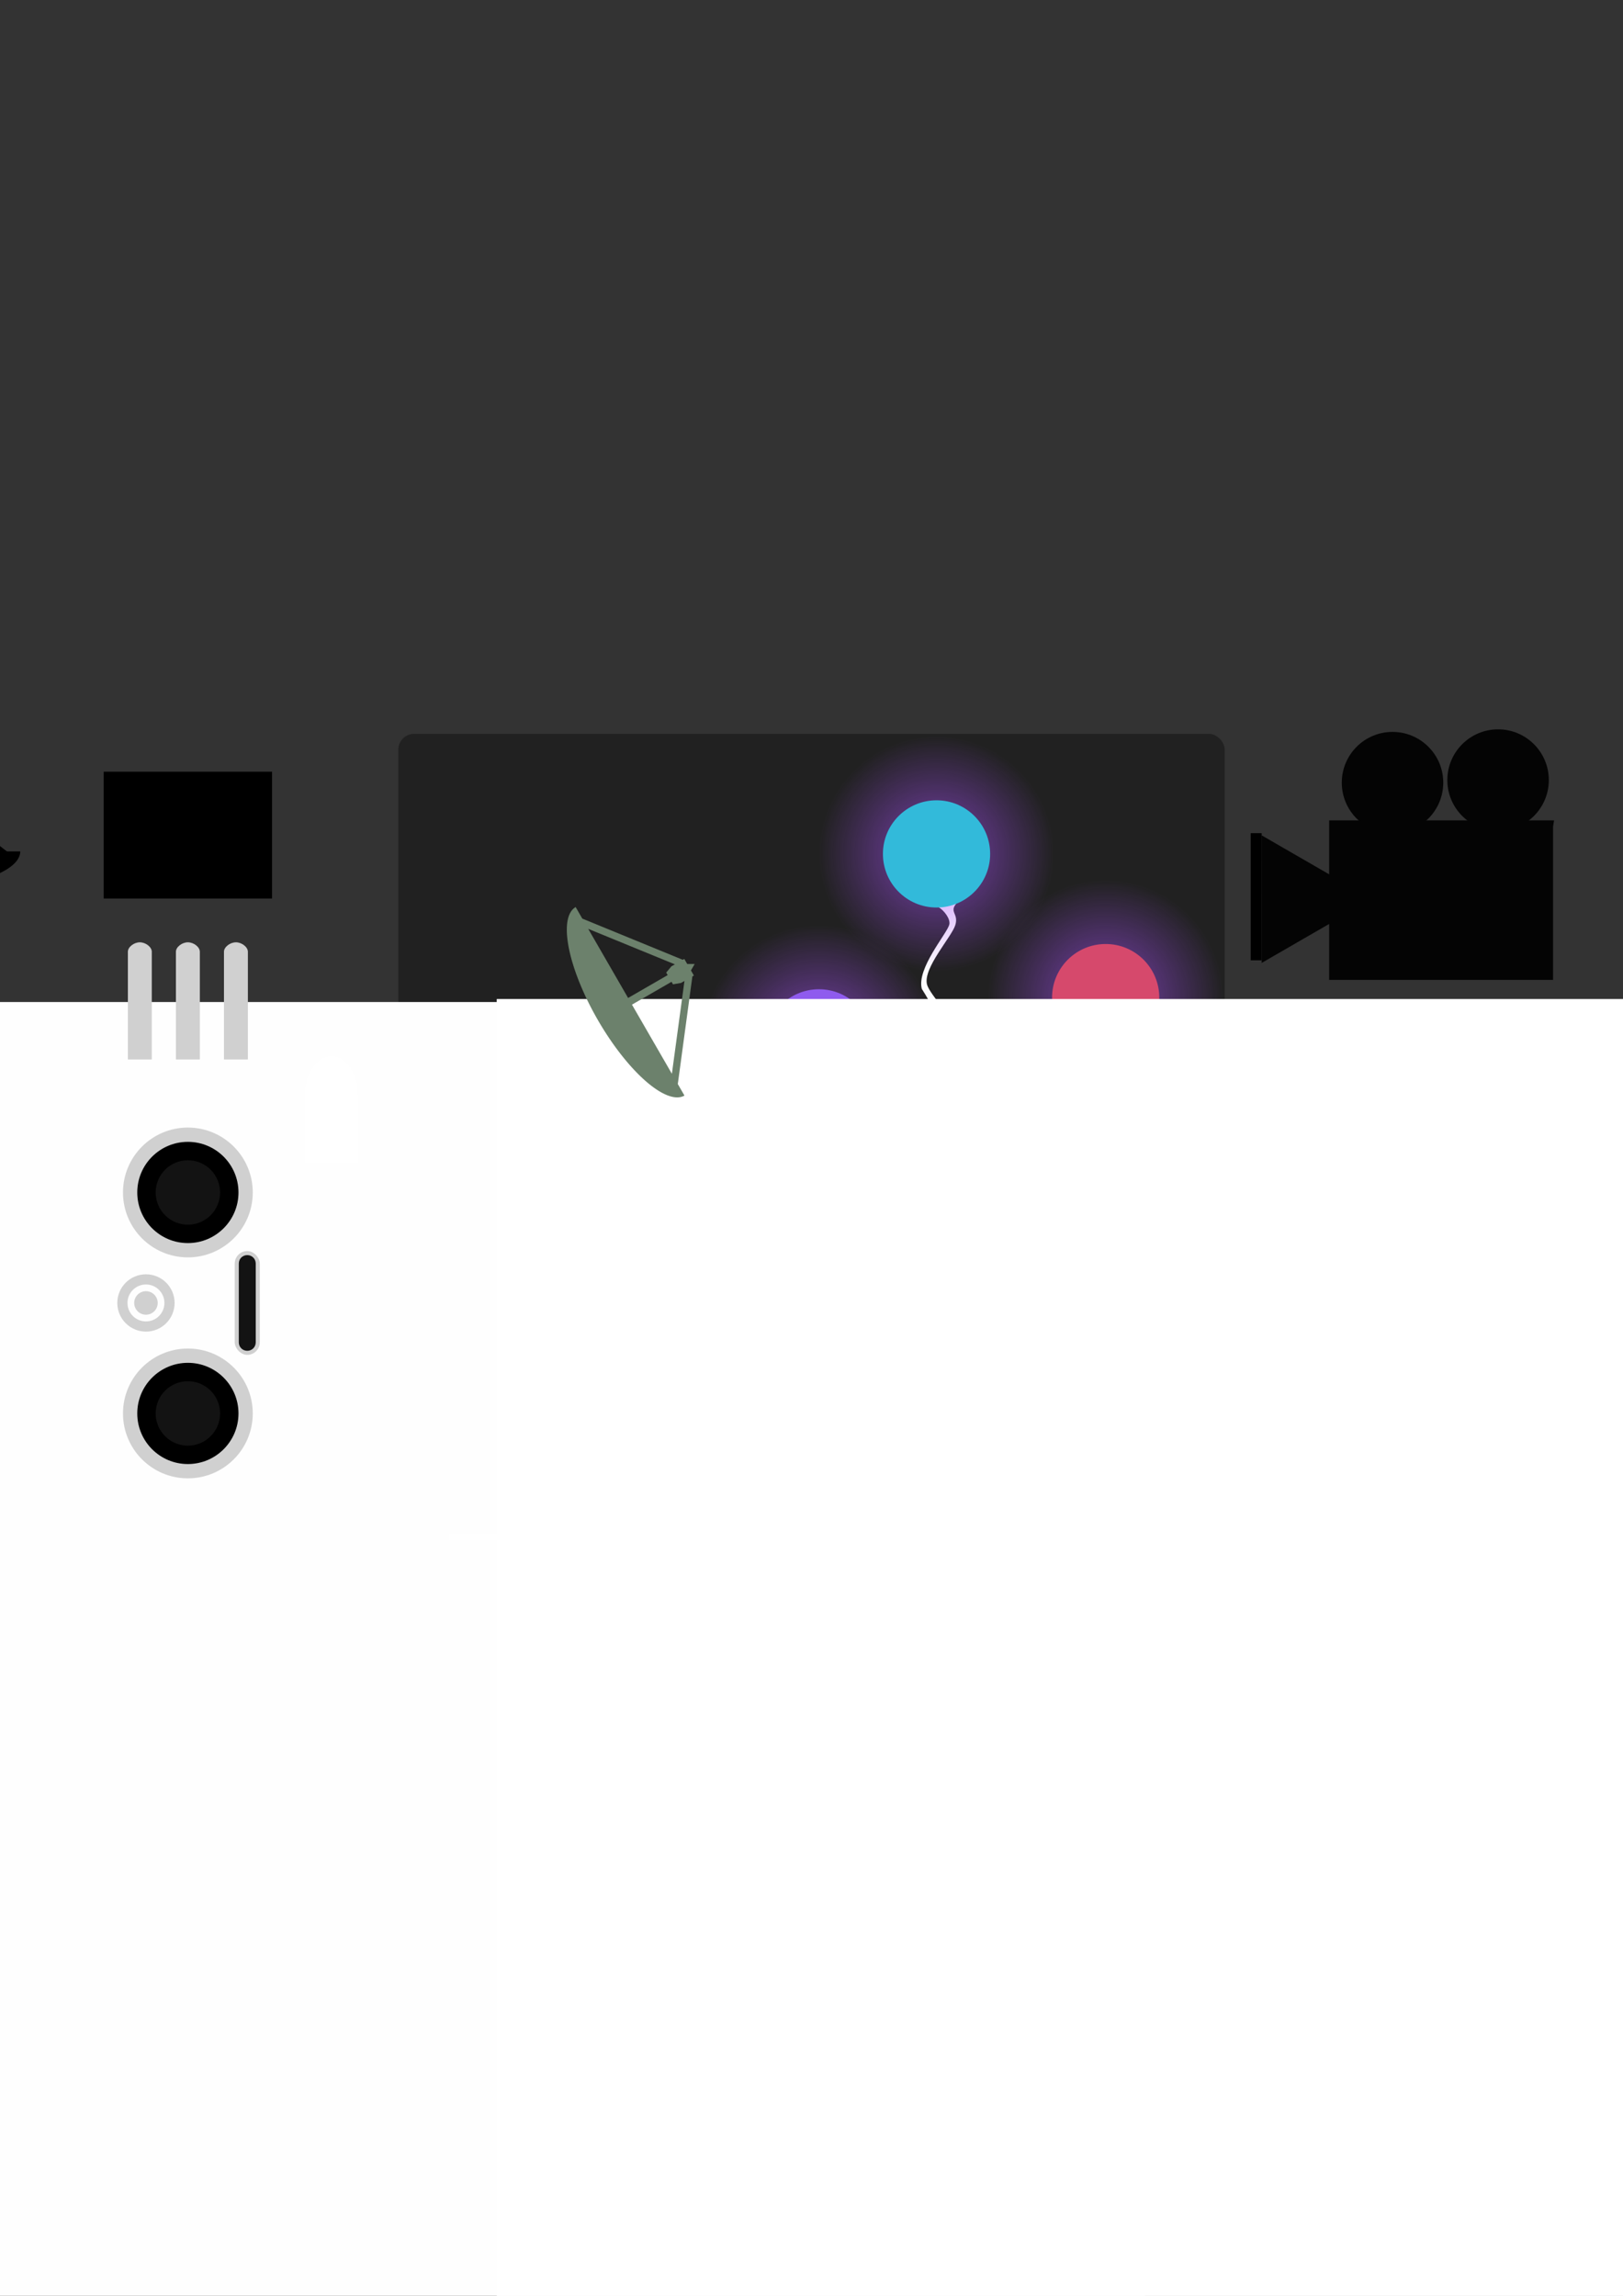 <?xml version="1.0" encoding="UTF-8" standalone="no"?>
<!-- Created with Inkscape (http://www.inkscape.org/) -->

<svg
   xmlns:dc="http://purl.org/dc/elements/1.1/"
   xmlns:cc="http://creativecommons.org/ns#"
   xmlns:rdf="http://www.w3.org/1999/02/22-rdf-syntax-ns#"
   xmlns:svg="http://www.w3.org/2000/svg"
   xmlns="http://www.w3.org/2000/svg"
   xmlns:xlink="http://www.w3.org/1999/xlink"
   xmlns:sodipodi="http://sodipodi.sourceforge.net/DTD/sodipodi-0.dtd"
   xmlns:inkscape="http://www.inkscape.org/namespaces/inkscape"
   width="210mm"
   height="297mm"
   viewBox="0 0 210 297"
   version="1.1"
   id="svg4681"
   inkscape:version="0.92.1 r15371"
   sodipodi:docname="logo_source.svg">
  <rect x="0" y="0" width="210" height="297" fill="#333333" stroke="none"/>
  <defs
     id="defs4675">
    <linearGradient
       inkscape:collect="always"
       id="linearGradient6078">
      <stop
         style="stop-color:#ab52ff;stop-opacity:1"
         offset="0"
         id="stop6072" />
      <stop
         id="stop6074"
         offset="0.452"
         style="stop-color:#ab52ff;stop-opacity:1" />
      <stop
         style="stop-color:#ab52ff;stop-opacity:0"
         offset="1"
         id="stop6076" />
    </linearGradient>
    <radialGradient
       inkscape:collect="always"
       xlink:href="#linearGradient6078"
       id="radialGradient6062"
       gradientUnits="userSpaceOnUse"
       gradientTransform="matrix(2.198,0,0,2.198,6.059,-131.611)"
       cx="62.325"
       cy="118.581"
       fx="62.325"
       fy="118.581"
       r="6.936" />
    <radialGradient
       inkscape:collect="always"
       xlink:href="#linearGradient6078"
       id="radialGradient6270"
       gradientUnits="userSpaceOnUse"
       gradientTransform="matrix(2.198,0,0,2.198,-15.826,-150.202)"
       cx="62.325"
       cy="118.581"
       fx="62.325"
       fy="118.581"
       r="6.936" />
    <radialGradient
       inkscape:collect="always"
       xlink:href="#linearGradient6078"
       id="radialGradient6272"
       gradientUnits="userSpaceOnUse"
       gradientTransform="matrix(2.198,0,0,2.198,-31.041,-125.757)"
       cx="62.325"
       cy="118.581"
       fx="62.325"
       fy="118.581"
       r="6.936" />
  </defs>
  <sodipodi:namedview
     id="base"
     pagecolor="#ffffff"
     bordercolor="#666666"
     borderopacity="1.0"
     inkscape:pageopacity="0.0"
     inkscape:pageshadow="2"
     inkscape:zoom="2.0000001"
     inkscape:cx="396.44146"
     inkscape:cy="540.04197"
     inkscape:document-units="mm"
     inkscape:current-layer="layer1"
     showgrid="false"
     inkscape:snap-bbox="false"
     inkscape:snap-global="false"
     inkscape:snap-intersection-paths="false"
     inkscape:window-width="1882"
     inkscape:window-height="1056"
     inkscape:window-x="38"
     inkscape:window-y="0"
     inkscape:window-maximized="1"
     showguides="true"
     inkscape:guide-bbox="true" />
  <g
     inkscape:groupmode="layer"
     id="layer2"
     inkscape:label="background"
     style="display:inline">
    <rect
       style="opacity:1;fill:#212121;fill-opacity:1;stroke:none;stroke-width:3.119;stroke-linecap:round;stroke-linejoin:bevel;stroke-miterlimit:4;stroke-dasharray:none;stroke-dashoffset:0;stroke-opacity:1;paint-order:stroke markers fill"
       id="rect6376"
       width="106.925"
       height="107.136"
       x="51.538"
       y="94.932"
       ry="2.05"
       inkscape:export-xdpi="15.45"
       inkscape:export-ydpi="15.45" />
  </g>
  <g
     inkscape:label="content"
     inkscape:groupmode="layer"
     id="layer1">
    <path
       sodipodi:type="star"
       style="opacity:1;fill:#ffffff;fill-opacity:1;stroke:#ffffff;stroke-width:1.463;stroke-linecap:round;stroke-linejoin:round;stroke-miterlimit:4;stroke-dasharray:none;stroke-dashoffset:0;stroke-opacity:1;paint-order:stroke markers fill"
       id="path5382"
       sodipodi:sides="3"
       sodipodi:cx="76.927605"
       sodipodi:cy="135.73647"
       sodipodi:r1="11.906434"
       sodipodi:r2="5.953217"
       sodipodi:arg1="1.5707963"
       sodipodi:arg2="2.6179939"
       inkscape:flatsided="true"
       inkscape:rounded="0"
       inkscape:randomized="0"
       d="m 76.928,147.643 -10.311,-17.86 20.623,0 z"
       inkscape:transform-center-y="-1.6068977"
       transform="matrix(-0.478,0,0,-0.54,114.203,212.518)"
       inkscape:transform-center-x="3.6009684e-06" />
    <circle
       style="opacity:0.357;fill:url(#radialGradient6272);fill-opacity:1;stroke:none;stroke-width:2.198;stroke-linecap:round;stroke-linejoin:bevel;stroke-miterlimit:4;stroke-dasharray:none;stroke-dashoffset:0;stroke-opacity:1;paint-order:stroke markers fill"
       id="circle6266"
       cx="105.963"
       cy="134.912"
       r="15.248" />
    <path
       style="fill:#ffffff;fill-opacity:1;stroke:none;stroke-width:0.265px;stroke-linecap:butt;stroke-linejoin:miter;stroke-opacity:1"
       d="m 107.068,154.845 c 0.57,-1.842 -1.113,-4.542 -1.44,-8.055 -0.311,-3.335 4.054,-3.46 3.101,-5.728 l 0.983,-0.47 c 1.005,2.353 -2.538,3.372 -2.314,5.9 0.248,2.795 2.555,3.364 3.835,2.545 z"
       id="path6088"
       inkscape:connector-curvature="0"
       sodipodi:nodetypes="csccscc" />
    <path
       style="fill:#fefeff;fill-opacity:1;stroke:none;stroke-width:0.265px;stroke-linecap:butt;stroke-linejoin:miter;stroke-opacity:1"
       d="m 145.506,135.46 c 0.736,-0.149 0.784,0.025 1.04,0.276 0.469,0.461 0.716,1.216 0.539,1.897 0,0 -2.699,-0.292 -3.549,0.55 -0.627,0.621 -0.868,1.847 -0.43,2.613 0.334,0.585 1.212,0.752 1.885,0.728 1.706,-0.183 2.205,-1.494 2.555,-2.815 0.752,0.172 0.8,0.77 0.82,1.484 0.017,1.702 -3.38,4.205 -5.383,5.169 -2.004,0.964 -3.175,0.774 -5.827,0.774 l 6.633,5.787 c 0.033,-2.514 2.569,-5.063 3.912,-7.505 0.655,-1.192 1.714,-3.705 1.34,-5.049 -0.26,-0.936 -1.258,-1.599 -1.258,-1.599 0.367,-1.446 -0.918,-2.677 -0.369,-3.427 z m 1.35,3.059 c -0.146,0.601 -0.463,1.325 -0.938,1.649 -0.872,0.627 -2.104,0.022 -1.852,-0.992 0.116,-0.406 0.657,-0.564 1.058,-0.695 0.578,-0.141 1.166,-0.119 1.732,0.038 z"
       id="path6092"
       inkscape:connector-curvature="0"
       sodipodi:nodetypes="cacssccczccssccccccccc" />
    <rect
       style="opacity:1;fill:#d0d0d0;fill-opacity:1;stroke:none;stroke-width:5;stroke-linecap:round;stroke-linejoin:bevel;stroke-miterlimit:4;stroke-dasharray:none;stroke-dashoffset:0;stroke-opacity:1;paint-order:stroke markers fill"
       id="rect6299"
       width="15.528"
       height="4.771"
       x="16.545"
       y="136.627" />
    <circle
       style="opacity:1;fill:#8f5bee;fill-opacity:1;stroke:none;stroke-width:1;stroke-linecap:round;stroke-linejoin:bevel;stroke-miterlimit:4;stroke-dasharray:none;stroke-dashoffset:0;stroke-opacity:1;paint-order:stroke markers fill"
       id="path5734"
       cx="105.963"
       cy="134.912"
       r="6.936" />
    <rect
       style="opacity:1;fill:#3572ca;fill-opacity:1;stroke:none;stroke-width:1.126;stroke-linecap:round;stroke-linejoin:bevel;stroke-miterlimit:4;stroke-dasharray:none;stroke-dashoffset:0;stroke-opacity:1;paint-order:stroke markers fill"
       id="rect5708"
       width="21.787"
       height="55.961"
       x="13.416"
       y="140.577" />
    <path
       style="fill:#fcfcfe;fill-opacity:1;stroke:none;stroke-width:0.266px;stroke-linecap:butt;stroke-linejoin:miter;stroke-opacity:1"
       d="m 115.764,146.834 c 1.353,-0.392 6.201,-7.018 6.508,-11.375 0.19,-2.692 -2.995,-7.521 -2.995,-7.521 -0.715,-2.632 3.248,-7.146 3.551,-8.322 0.19,-0.737 -0.706,-1.871 -1.369,-2.242 l 2.301,-0.511 c -0.997,1.157 0.314,1.291 -0.155,2.815 -0.469,1.524 -4.162,5.52 -3.668,7.639 0.353,1.512 3.937,4.486 4.713,9.265 0.586,3.608 0.899,9.523 3.429,9.537 z"
       id="path6090"
       inkscape:connector-curvature="0"
       sodipodi:nodetypes="casscccsscc" />
    <circle
       r="15.248"
       cy="110.467"
       cx="121.178"
       id="circle6268"
       style="opacity:0.357;fill:url(#radialGradient6270);fill-opacity:1;stroke:none;stroke-width:2.198;stroke-linecap:round;stroke-linejoin:bevel;stroke-miterlimit:4;stroke-dasharray:none;stroke-dashoffset:0;stroke-opacity:1;paint-order:stroke markers fill" />
    <circle
       r="6.936"
       cy="110.467"
       cx="121.178"
       id="circle6054"
       style="opacity:1;fill:#32bada;fill-opacity:1;stroke:none;stroke-width:1;stroke-linecap:round;stroke-linejoin:bevel;stroke-miterlimit:4;stroke-dasharray:none;stroke-dashoffset:0;stroke-opacity:1;paint-order:stroke markers fill" />
    <circle
       r="15.248"
       cy="129.058"
       cx="143.063"
       id="circle6058"
       style="opacity:0.357;fill:url(#radialGradient6062);fill-opacity:1;stroke:none;stroke-width:2.198;stroke-linecap:round;stroke-linejoin:bevel;stroke-miterlimit:4;stroke-dasharray:none;stroke-dashoffset:0;stroke-opacity:1;paint-order:stroke markers fill" />
    <circle
       style="opacity:1;fill:#d6496c;fill-opacity:1;stroke:none;stroke-width:1;stroke-linecap:round;stroke-linejoin:bevel;stroke-miterlimit:4;stroke-dasharray:none;stroke-dashoffset:0;stroke-opacity:1;paint-order:stroke markers fill"
       id="circle6060"
       cx="143.063"
       cy="129.058"
       r="6.936" />
    <flowRoot
       xml:space="preserve"
       id="flowRoot6190"
       style="fill:black;fill-opacity:1;stroke:none;font-family:sans-serif;font-style:normal;font-weight:normal;font-size:26.667px;line-height:1.25;letter-spacing:0px;word-spacing:0px;"><flowRegion
         id="flowRegion6192"
         style="font-size:26.667px;"><rect
           id="rect6194"
           width="184.353"
           height="268.701"
           x="403.051"
           y="455.314"
           style="font-size:26.667px;" /></flowRegion><flowPara
         id="flowPara6196" /></flowRoot>    <flowRoot
       xml:space="preserve"
       id="flowRoot6198"
       style="fill:black;fill-opacity:1;stroke:none;font-family:sans-serif;font-style:normal;font-weight:normal;font-size:0.667px;line-height:1.25;letter-spacing:0px;word-spacing:0px"><flowRegion
         id="flowRegion6200"><rect
           id="rect6202"
           width="118.188"
           height="154.048"
           x="413.152"
           y="467.941" /></flowRegion><flowPara
         id="flowPara6204" /></flowRoot>    <flowRoot
       xml:space="preserve"
       id="flowRoot6206"
       style="font-style:normal;font-weight:normal;font-size:0.667px;line-height:1.25;font-family:sans-serif;letter-spacing:0px;word-spacing:0px;fill:#fefefe;fill-opacity:1;stroke:none"
       transform="matrix(-1.988,0,0,2.413,964.507,-969.045)"><flowRegion
         id="flowRegion6208"
         style="fill:#fefefe;fill-opacity:1"><rect
           id="rect6210"
           width="175.767"
           height="267.185"
           x="410.627"
           y="455.314"
           style="fill:#fefefe;fill-opacity:1" /></flowRegion><flowPara
         id="flowPara6212"
         style="font-style:normal;font-variant:normal;font-weight:bold;font-stretch:normal;font-size:32px;font-family:Arimo;-inkscape-font-specification:'Arimo Bold';fill:#fefefe;fill-opacity:1">R</flowPara></flowRoot>    <path
       sodipodi:type="inkscape:offset"
       inkscape:radius="4.2426414"
       inkscape:original="M 552.84375 496.90039 L 451.28125 497.24023 L 451.17188 497.24219 C 446.08954 497.40509 442.08948 499.6478 438.0918 502.62891 C 434.09408 505.61001 430.2153 509.59766 426.68945 514.43164 C 419.63772 524.09952 413.96916 537.25575 413.96289 552.1582 L 413.96289 552.16211 L 413.96289 552.16602 C 413.97089 567.06559 419.64377 580.22111 426.69531 589.88672 C 430.22108 594.71953 434.09904 598.70463 438.0957 601.68555 C 442.09233 604.66642 446.08893 606.9075 451.16797 607.07422 L 451.2793 607.07812 L 474.10156 607.15625 L 420.14062 705.31836 L 433.38281 712.5957 L 491.2207 607.4043 L 537.72656 607.4043 L 537.72656 707.02344 L 552.84375 707.02344 L 552.84375 607.42773 L 552.84375 599.8457 L 552.84375 496.90039 z M 537.72656 512.06836 L 537.72656 592.25781 L 451.65625 591.96094 C 451.82028 591.96294 449.64926 591.44332 447.13281 589.56641 C 444.60816 587.68345 441.62927 584.70635 438.9082 580.97656 C 433.46742 573.5188 429.09106 563.15737 429.08203 552.16602 L 429.08203 552.16211 L 429.08203 552.1582 C 429.09003 541.16435 433.46378 530.79882 438.9043 523.33984 C 441.62522 519.60945 444.60467 516.63036 447.12891 514.74805 C 449.64494 512.87185 451.81477 512.355 451.64844 512.35742 L 537.72656 512.06836 z "
       style="color:#000000;font-style:normal;font-variant:normal;font-weight:normal;font-stretch:normal;font-size:medium;line-height:normal;font-family:sans-serif;font-variant-ligatures:normal;font-variant-position:normal;font-variant-caps:normal;font-variant-numeric:normal;font-variant-alternates:normal;font-feature-settings:normal;text-indent:0;text-align:start;text-decoration:none;text-decoration-line:none;text-decoration-style:solid;text-decoration-color:#000000;letter-spacing:normal;word-spacing:normal;text-transform:none;writing-mode:lr-tb;direction:ltr;text-orientation:mixed;dominant-baseline:auto;baseline-shift:baseline;text-anchor:start;white-space:normal;shape-padding:0;clip-rule:nonzero;display:inline;overflow:visible;visibility:visible;opacity:1;isolation:auto;mix-blend-mode:normal;color-interpolation:sRGB;color-interpolation-filters:linearRGB;solid-color:#000000;solid-opacity:1;vector-effect:none;fill:#000000;fill-opacity:1;fill-rule:nonzero;stroke:none;stroke-width:15.118;stroke-linecap:round;stroke-linejoin:miter;stroke-miterlimit:4;stroke-dasharray:none;stroke-dashoffset:0;stroke-opacity:1;paint-order:stroke markers fill;color-rendering:auto;image-rendering:auto;shape-rendering:auto;text-rendering:auto;enable-background:accumulate"
       id="rect6216"
       d="m 552.83,492.658 -101.562,0.34 a 4.243,4.243 0 0 0 -0.062,0 L 451.096,493 a 4.243,4.243 0 0 0 -0.06,0.002 c -6.257,0.201 -11.213,3.044 -15.48,6.227 -4.397,3.279 -8.549,7.57 -12.293,12.703 -7.494,10.274 -13.534,24.247 -13.541,40.225 a 4.243,4.243 0 0 0 0,0.002 v 0.004 0.004 a 4.243,4.243 0 0 0 0,0.002 c 0.009,15.975 6.054,29.948 13.547,40.219 3.744,5.132 7.896,9.421 12.291,12.699 4.266,3.182 9.219,6.023 15.471,6.229 l 0.102,0.004 a 4.243,4.243 0 0 0 0.135,0.002 l 15.676,0.053 -50.52,91.902 a 4.243,4.243 0 0 0 1.676,5.762 l 13.242,7.277 a 4.243,4.243 0 0 0 5.76,-1.674 l 56.631,-102.994 h 39.754 v 95.377 a 4.243,4.243 0 0 0 4.242,4.242 h 15.117 a 4.243,4.243 0 0 0 4.242,-4.242 V 607.428 599.846 496.9 a 4.243,4.243 0 0 0 -4.256,-4.242 z m -19.346,23.666 V 588 l -81.027,-0.279 c -0.119,-0.046 -0.205,-0.074 -0.363,-0.143 -0.605,-0.263 -1.484,-0.711 -2.424,-1.412 -2.089,-1.558 -4.848,-4.282 -7.334,-7.689 -4.976,-6.82 -9.003,-16.445 -9.012,-26.311 v -0.004 -0.004 c 0.008,-9.869 4.033,-19.498 9.008,-26.318 2.486,-3.408 5.247,-6.135 7.334,-7.691 0.939,-0.7 1.816,-1.148 2.42,-1.41 0.157,-0.068 0.243,-0.095 0.361,-0.141 z"
       transform="matrix(0.265,0,0,0.265,54.504,0.794)" />
    <path
       style="opacity:1;fill:#040404;fill-opacity:1;stroke:none;stroke-width:4;stroke-linecap:butt;stroke-linejoin:bevel;stroke-miterlimit:4;stroke-dasharray:none;stroke-dashoffset:0;stroke-opacity:1;paint-order:stroke markers fill"
       inkscape:transform-center-x="-2.3821671"
       inkscape:transform-center-y="-1.4267322e-06"
       d="m 177.539,116.318 -14.293,8.252 v -16.504 z"
       id="path6252"
       inkscape:connector-curvature="0" />
    <path
       style="fill:#040404;fill-opacity:1;stroke:none;stroke-width:0.265px;stroke-linecap:butt;stroke-linejoin:miter;stroke-opacity:1"
       d="m 200.951,106.925 v 19.844 h -28.972 v -20.637 h 29.104 z"
       id="path6250"
       inkscape:connector-curvature="0" />
    <circle
       style="opacity:1;fill:#040404;fill-opacity:1;stroke:none;stroke-width:5.026;stroke-linecap:butt;stroke-linejoin:bevel;stroke-miterlimit:4;stroke-dasharray:none;stroke-dashoffset:0;stroke-opacity:1;paint-order:stroke markers fill"
       id="path6254"
       cx="180.178"
       cy="101.25"
       r="6.565" />
    <circle
       r="6.565"
       cy="100.917"
       cx="193.836"
       id="circle6256"
       style="opacity:1;fill:#040404;fill-opacity:1;stroke:none;stroke-width:5.026;stroke-linecap:butt;stroke-linejoin:bevel;stroke-miterlimit:4;stroke-dasharray:none;stroke-dashoffset:0;stroke-opacity:1;paint-order:stroke markers fill" />
    <path
       style="fill:#000000;fill-opacity:1;stroke:none;stroke-width:0.265px;stroke-linecap:butt;stroke-linejoin:miter;stroke-opacity:1"
       d="m 163.246,107.785 h -1.417 v 16.444 h 1.403 z"
       id="path6259"
       inkscape:connector-curvature="0" />
    <rect
       style="opacity:1;fill:#000000;fill-opacity:1;stroke:none;stroke-width:4;stroke-linecap:butt;stroke-linejoin:bevel;stroke-miterlimit:4;stroke-dasharray:none;stroke-dashoffset:0;stroke-opacity:1;paint-order:stroke markers fill"
       id="rect6274"
       width="40.283"
       height="7.276"
       x="237.508"
       y="45.595"
       transform="rotate(15)" />
    <rect
       style="opacity:1;fill:#000000;fill-opacity:1;stroke:none;stroke-width:4;stroke-linecap:butt;stroke-linejoin:bevel;stroke-miterlimit:4;stroke-dasharray:none;stroke-dashoffset:0;stroke-opacity:1;paint-order:stroke markers fill"
       id="rect6276"
       width="14.078"
       height="8.372"
       x="236.823"
       y="45.047"
       transform="rotate(15)" />
    <rect
       style="opacity:1;fill:#000000;fill-opacity:1;stroke:none;stroke-width:4;stroke-linecap:butt;stroke-linejoin:bevel;stroke-miterlimit:4;stroke-dasharray:none;stroke-dashoffset:0;stroke-opacity:1;paint-order:stroke markers fill"
       id="rect6278"
       width="3.77"
       height="8.467"
       x="274.285"
       y="45"
       transform="rotate(15)" />
    <path
       style="fill:none;stroke:#000000;stroke-width:4.187;stroke-linecap:round;stroke-linejoin:miter;stroke-miterlimit:4;stroke-dasharray:none;stroke-opacity:1"
       d="m 227.766,136.607 9.809,-16.99 h 0.172 l 9.809,16.99"
       id="path6282"
       inkscape:connector-curvature="0"
       sodipodi:nodetypes="cccc" />
    <rect
       style="opacity:1;fill:#000000;fill-opacity:1;stroke:none;stroke-width:4.707;stroke-linecap:butt;stroke-linejoin:bevel;stroke-miterlimit:4;stroke-dasharray:none;stroke-dashoffset:0;stroke-opacity:1;paint-order:stroke markers fill"
       id="rect6287"
       width="1.713"
       height="5.722"
       x="-266.552"
       y="40.651"
       ry="0.856"
       transform="matrix(-0.966,-0.259,-0.259,0.966,0,0)" />
    <rect
       ry="0.856"
       y="-270.561"
       x="-42.363"
       height="5.722"
       width="1.713"
       id="rect6289"
       style="opacity:1;fill:#000000;fill-opacity:1;stroke:none;stroke-width:4.707;stroke-linecap:butt;stroke-linejoin:bevel;stroke-miterlimit:4;stroke-dasharray:none;stroke-dashoffset:0;stroke-opacity:1;paint-order:stroke markers fill"
       transform="matrix(0.259,-0.966,-0.966,-0.259,0,0)" />
    <path
       style="opacity:1;fill:#000000;fill-opacity:1;stroke:none;stroke-width:4;stroke-linecap:butt;stroke-linejoin:bevel;stroke-miterlimit:4;stroke-dasharray:none;stroke-dashoffset:0;stroke-opacity:1;paint-order:stroke markers fill"
       id="path6291"
       sodipodi:type="arc"
       sodipodi:cx="-270.72943"
       sodipodi:cy="41.507076"
       sodipodi:rx="1.5200955"
       sodipodi:ry="1.987817"
       sodipodi:start="4.712389"
       sodipodi:end="1.5707963"
       sodipodi:open="true"
       d="m -270.729,39.519 a 1.52,1.988 0 0 1 1.52,1.988 1.52,1.988 0 0 1 -1.52,1.988"
       transform="matrix(-0.966,-0.259,-0.259,0.966,0,0)" />
    <path
       style="opacity:1;fill:#d0d0d0;fill-opacity:1;stroke:none;stroke-width:5;stroke-linecap:round;stroke-linejoin:bevel;stroke-miterlimit:4;stroke-dasharray:none;stroke-dashoffset:0;stroke-opacity:1;paint-order:stroke markers fill"
       d="m 18.092,121.903 c -0.778,0.004 -1.555,0.621 -1.547,1.232 v 13.924 h 1.547 1.547 v -13.924 c 0.008,-0.611 -0.768,-1.228 -1.547,-1.232 z"
       id="path6312"
       inkscape:connector-curvature="0" />
    <path
       id="path6318"
       d="m 30.526,121.903 c -0.778,0.004 -1.555,0.621 -1.547,1.232 v 13.924 h 1.547 1.547 v -13.924 c 0.008,-0.611 -0.768,-1.228 -1.547,-1.232 z"
       style="opacity:1;fill:#d0d0d0;fill-opacity:1;stroke:none;stroke-width:5;stroke-linecap:round;stroke-linejoin:bevel;stroke-miterlimit:4;stroke-dasharray:none;stroke-dashoffset:0;stroke-opacity:1;paint-order:stroke markers fill"
       inkscape:connector-curvature="0" />
    <path
       id="path6320"
       d="m 24.309,121.903 c -0.778,0.004 -1.555,0.621 -1.547,1.232 v 13.924 h 1.547 1.547 v -13.924 c 0.008,-0.611 -0.768,-1.228 -1.547,-1.232 z"
       style="opacity:1;fill:#d0d0d0;fill-opacity:1;stroke:none;stroke-width:5;stroke-linecap:round;stroke-linejoin:bevel;stroke-miterlimit:4;stroke-dasharray:none;stroke-dashoffset:0;stroke-opacity:1;paint-order:stroke markers fill"
       inkscape:connector-curvature="0" />
    <rect
       y="99.832"
       x="13.416"
       height="16.406"
       width="21.787"
       id="rect6324"
       style="opacity:1;fill:#000000;fill-opacity:1;stroke:none;stroke-width:0.61;stroke-linecap:round;stroke-linejoin:bevel;stroke-miterlimit:4;stroke-dasharray:none;stroke-dashoffset:0;stroke-opacity:1;paint-order:stroke markers fill" />
    <circle
       style="opacity:1;fill:#d0d0d0;fill-opacity:1;stroke:none;stroke-width:5;stroke-linecap:round;stroke-linejoin:bevel;stroke-miterlimit:4;stroke-dasharray:none;stroke-dashoffset:0;stroke-opacity:1;paint-order:stroke markers fill"
       id="path6328"
       cx="24.309"
       cy="154.265"
       r="8.396" />
    <circle
       style="opacity:1;fill:#000000;fill-opacity:1;stroke:none;stroke-width:5;stroke-linecap:round;stroke-linejoin:bevel;stroke-miterlimit:4;stroke-dasharray:none;stroke-dashoffset:0;stroke-opacity:1;paint-order:stroke markers fill"
       id="path6330"
       cx="24.309"
       cy="154.265"
       r="6.548" />
    <circle
       r="4.167"
       cy="154.265"
       cx="24.309"
       id="circle6332"
       style="opacity:1;fill:#131313;fill-opacity:1;stroke:none;stroke-width:3.182;stroke-linecap:round;stroke-linejoin:bevel;stroke-miterlimit:4;stroke-dasharray:none;stroke-dashoffset:0;stroke-opacity:1;paint-order:stroke markers fill" />
    <circle
       r="8.396"
       cy="182.851"
       cx="24.309"
       id="circle6347"
       style="opacity:1;fill:#d0d0d0;fill-opacity:1;stroke:none;stroke-width:5;stroke-linecap:round;stroke-linejoin:bevel;stroke-miterlimit:4;stroke-dasharray:none;stroke-dashoffset:0;stroke-opacity:1;paint-order:stroke markers fill" />
    <circle
       r="6.548"
       cy="182.851"
       cx="24.309"
       id="circle6349"
       style="opacity:1;fill:#000000;fill-opacity:1;stroke:none;stroke-width:5;stroke-linecap:round;stroke-linejoin:bevel;stroke-miterlimit:4;stroke-dasharray:none;stroke-dashoffset:0;stroke-opacity:1;paint-order:stroke markers fill" />
    <circle
       style="opacity:1;fill:#131313;fill-opacity:1;stroke:none;stroke-width:3.182;stroke-linecap:round;stroke-linejoin:bevel;stroke-miterlimit:4;stroke-dasharray:none;stroke-dashoffset:0;stroke-opacity:1;paint-order:stroke markers fill"
       id="circle6351"
       cx="24.309"
       cy="182.851"
       r="4.167" />
    <rect
       style="opacity:1;fill:#d0d0d0;fill-opacity:1;stroke:none;stroke-width:5;stroke-linecap:round;stroke-linejoin:bevel;stroke-miterlimit:4;stroke-dasharray:none;stroke-dashoffset:0;stroke-opacity:1;paint-order:stroke markers fill"
       id="rect6353"
       width="3.241"
       height="13.428"
       x="30.373"
       y="161.844"
       ry="1.621" />
    <path
       sodipodi:type="inkscape:offset"
       inkscape:radius="-0.52474451"
       inkscape:original="M 83.443359 161.84375 C 82.545561 161.84375 81.822266 162.56705 81.822266 163.46484 L 81.822266 173.65039 C 81.822266 174.54819 82.545561 175.27148 83.443359 175.27148 C 84.341157 175.27148 85.064453 174.54819 85.064453 173.65039 L 85.064453 163.46484 C 85.064453 162.56705 84.341157 161.84375 83.443359 161.84375 z "
       style="opacity:1;fill:#131313;fill-opacity:1;stroke:none;stroke-width:5;stroke-linecap:round;stroke-linejoin:bevel;stroke-miterlimit:4;stroke-dasharray:none;stroke-dashoffset:0;stroke-opacity:1;paint-order:stroke markers fill"
       id="rect6355"
       d="m 83.443,162.369 c -0.616,0 -1.096,0.48 -1.096,1.096 v 10.186 c 0,0.616 0.48,1.096 1.096,1.096 0.616,0 1.096,-0.48 1.096,-1.096 v -10.186 c 0,-0.616 -0.48,-1.096 -1.096,-1.096 z"
       transform="translate(-51.449)" />
    <circle
       style="opacity:1;fill:#d0d0d0;fill-opacity:1;stroke:none;stroke-width:1.161;stroke-linecap:round;stroke-linejoin:bevel;stroke-miterlimit:4;stroke-dasharray:none;stroke-dashoffset:0;stroke-opacity:1;paint-order:stroke markers fill"
       id="circle6359"
       cx="18.885"
       cy="168.558"
       r="1.521" />
    <circle
       r="3.048"
       cy="168.558"
       cx="18.885"
       id="circle6361"
       style="opacity:1;fill:none;fill-opacity:1;stroke:#d0d0d0;stroke-width:1.317;stroke-linecap:round;stroke-linejoin:bevel;stroke-miterlimit:4;stroke-dasharray:none;stroke-dashoffset:0;stroke-opacity:1;paint-order:stroke markers fill" />
    <rect
       style="opacity:1;fill:#ffffff;fill-opacity:1;stroke:none;stroke-width:1.039;stroke-linecap:round;stroke-linejoin:bevel;stroke-miterlimit:4;stroke-dasharray:none;stroke-dashoffset:0;stroke-opacity:0.631;paint-order:stroke markers fill"
       id="rect5150"
       width="93.772"
       height="0.842"
       x="58.114"
       y="198.367" />
    <path
       d="m 2.619,110.145 a 14.078,4.818 0 0 1 -7.039,4.172 14.078,4.818 0 0 1 -14.078,0 14.078,4.818 0 0 1 -7.039,-4.172 l 14.078,0 z"
       sodipodi:end="3.1415927"
       sodipodi:start="0"
       sodipodi:ry="4.8175325"
       sodipodi:rx="14.078423"
       sodipodi:cy="110.1452"
       sodipodi:cx="-11.45919"
       sodipodi:type="arc"
       id="path5190"
       style="display:inline;opacity:1;fill:#000000;fill-opacity:1;stroke:none;stroke-width:1.052;stroke-linecap:round;stroke-linejoin:bevel;stroke-miterlimit:4;stroke-dasharray:none;stroke-dashoffset:0;stroke-opacity:0.631;paint-order:stroke markers fill" />
    <path
       inkscape:connector-curvature="0"
       id="path5192"
       d="m -12.7,101.325 v 1.921 l 0.363,0.99 h 0.878 0.878 l 0.363,-0.99 v -1.921 h -1.241 z"
       style="display:inline;opacity:1;fill:#000000;fill-opacity:1;stroke:none;stroke-width:0.836;stroke-linecap:round;stroke-linejoin:bevel;stroke-miterlimit:4;stroke-dasharray:none;stroke-dashoffset:0;stroke-opacity:0.631;paint-order:stroke markers fill" />
    <path
       inkscape:connector-curvature="0"
       id="path5194"
       d="M 0.377,110.334 -10.35,102.04"
       style="display:inline;fill:#000000;fill-opacity:1;stroke:#000000;stroke-width:0.934;stroke-linecap:square;stroke-linejoin:round;stroke-miterlimit:4;stroke-dasharray:none;stroke-opacity:1" />
    <path
       inkscape:connector-curvature="0"
       id="path5196"
       d="m -11.459,104.135 v 7.624"
       style="display:inline;fill:#000000;fill-opacity:1;stroke:#000000;stroke-width:1;stroke-linecap:butt;stroke-linejoin:miter;stroke-miterlimit:4;stroke-dasharray:none;stroke-opacity:1" />
    <path
       style="display:inline;fill:#000000;fill-opacity:1;stroke:#000000;stroke-width:0.934;stroke-linecap:square;stroke-linejoin:round;stroke-miterlimit:4;stroke-dasharray:none;stroke-opacity:1"
       d="m -23.295,110.334 10.726,-8.294"
       id="path5198"
       inkscape:connector-curvature="0" />
    <path
       inkscape:transform-center-y="-0.14225346"
       d="m -10.966,101.345 -0.986,0 0.493,-0.854 z"
       inkscape:randomized="0"
       inkscape:rounded="0"
       inkscape:flatsided="true"
       sodipodi:arg2="1.5707963"
       sodipodi:arg1="0.52359878"
       sodipodi:r2="0.28450397"
       sodipodi:r1="0.56900799"
       sodipodi:cy="101.06085"
       sodipodi:cx="-11.459198"
       sodipodi:sides="3"
       id="path5200"
       style="display:inline;opacity:1;fill:#000000;fill-opacity:1;stroke:none;stroke-width:1;stroke-linecap:square;stroke-linejoin:round;stroke-miterlimit:4;stroke-dasharray:none;stroke-dashoffset:0;stroke-opacity:1;paint-order:stroke markers fill"
       sodipodi:type="star" />
    <path
       style="opacity:1;fill:#ffffff;fill-opacity:1;stroke:none;stroke-width:1.093;stroke-linecap:square;stroke-linejoin:round;stroke-miterlimit:4;stroke-dasharray:none;stroke-dashoffset:0;stroke-opacity:1;paint-order:stroke markers fill"
       d="m 42.969,136.659 a 3.44,5.025 0 0 0 -1.801,0.672 3.44,5.025 0 0 0 -1.72,4.342 3.44,5.025 0 0 0 0,0.01 v 8.802 h 6.879 v -8.802 -0.01 h -5.16e-4 a 3.44,5.025 0 0 0 -1.719,-4.342 3.44,5.025 0 0 0 -1.639,-0.672 z"
       id="path5216"
       inkscape:connector-curvature="0" />
    <flowRoot
       xml:space="preserve"
       id="flowRoot5291"
       style="font-style:normal;font-weight:normal;font-size:0.667px;line-height:1.25;font-family:sans-serif;letter-spacing:0px;word-spacing:0px;fill:#ffffff;fill-opacity:1;stroke:none"
       transform="matrix(0.93,0,0,0.93,-165.422,-16.312)"><flowRegion
         id="flowRegion5293"
         style="fill:#ffffff;fill-opacity:1"><rect
           id="rect5295"
           width="201"
           height="185"
           x="247"
           y="156.52"
           style="fill:#ffffff;fill-opacity:1" /></flowRegion><flowPara
         id="flowPara5297"
         style="font-style:normal;font-variant:normal;font-weight:normal;font-stretch:normal;font-size:85.333px;font-family:STIX;-inkscape-font-specification:STIX;fill:#ffffff;fill-opacity:1">I</flowPara></flowRoot>    <flowRoot
       transform="matrix(0.93,0,0,0.93,-165.422,-16.312)"
       style="font-style:normal;font-weight:normal;font-size:0.667px;line-height:1.25;font-family:sans-serif;letter-spacing:0px;word-spacing:0px;fill:#ffffff;fill-opacity:1;stroke:none"
       id="flowRoot5326"
       xml:space="preserve"><flowRegion
         style="fill:#ffffff;fill-opacity:1"
         id="flowRegion5322"><rect
           style="fill:#ffffff;fill-opacity:1"
           y="156.52"
           x="247"
           height="185"
           width="201"
           id="rect5320" /></flowRegion><flowPara
         style="font-style:normal;font-variant:normal;font-weight:normal;font-stretch:normal;font-size:85.333px;font-family:STIX;-inkscape-font-specification:STIX;fill:#ffffff;fill-opacity:1"
         id="flowPara5324">I</flowPara></flowRoot>    <path
       style="display:inline;opacity:1;fill:#6c816c;fill-opacity:1;stroke:none;stroke-width:1.052;stroke-linecap:round;stroke-linejoin:bevel;stroke-miterlimit:4;stroke-dasharray:none;stroke-dashoffset:0;stroke-opacity:0.631;paint-order:stroke markers fill"
       d="m 89.882,124.709 -0.962,1.2e-4 -0.38,-0.658 -0.196,0.113 -0.18,-0.074 -12.545,-5.143 -0.274,-0.111 -0.861,-1.492 a 14.078,4.818 60 0 0 -0.094,8.182 14.078,4.818 60 0 0 7.039,12.193 14.078,4.818 60 0 0 7.133,4.01 l -0.862,-1.493 0.041,-0.293 1.819,-13.436 0.026,-0.193 0.196,-0.113 -0.38,-0.658 z m -2.561,0.045 -0.445,0.257 -0.676,0.809 0.189,0.327 -5.118,2.955 -5.163,-8.943 z m 1.241,2.15 -1.627,12.007 -5.164,-8.944 5.118,-2.955 0.19,0.328 1.038,-0.181 z"
       id="path5353"
       inkscape:connector-curvature="0" />
  </g>
</svg>
